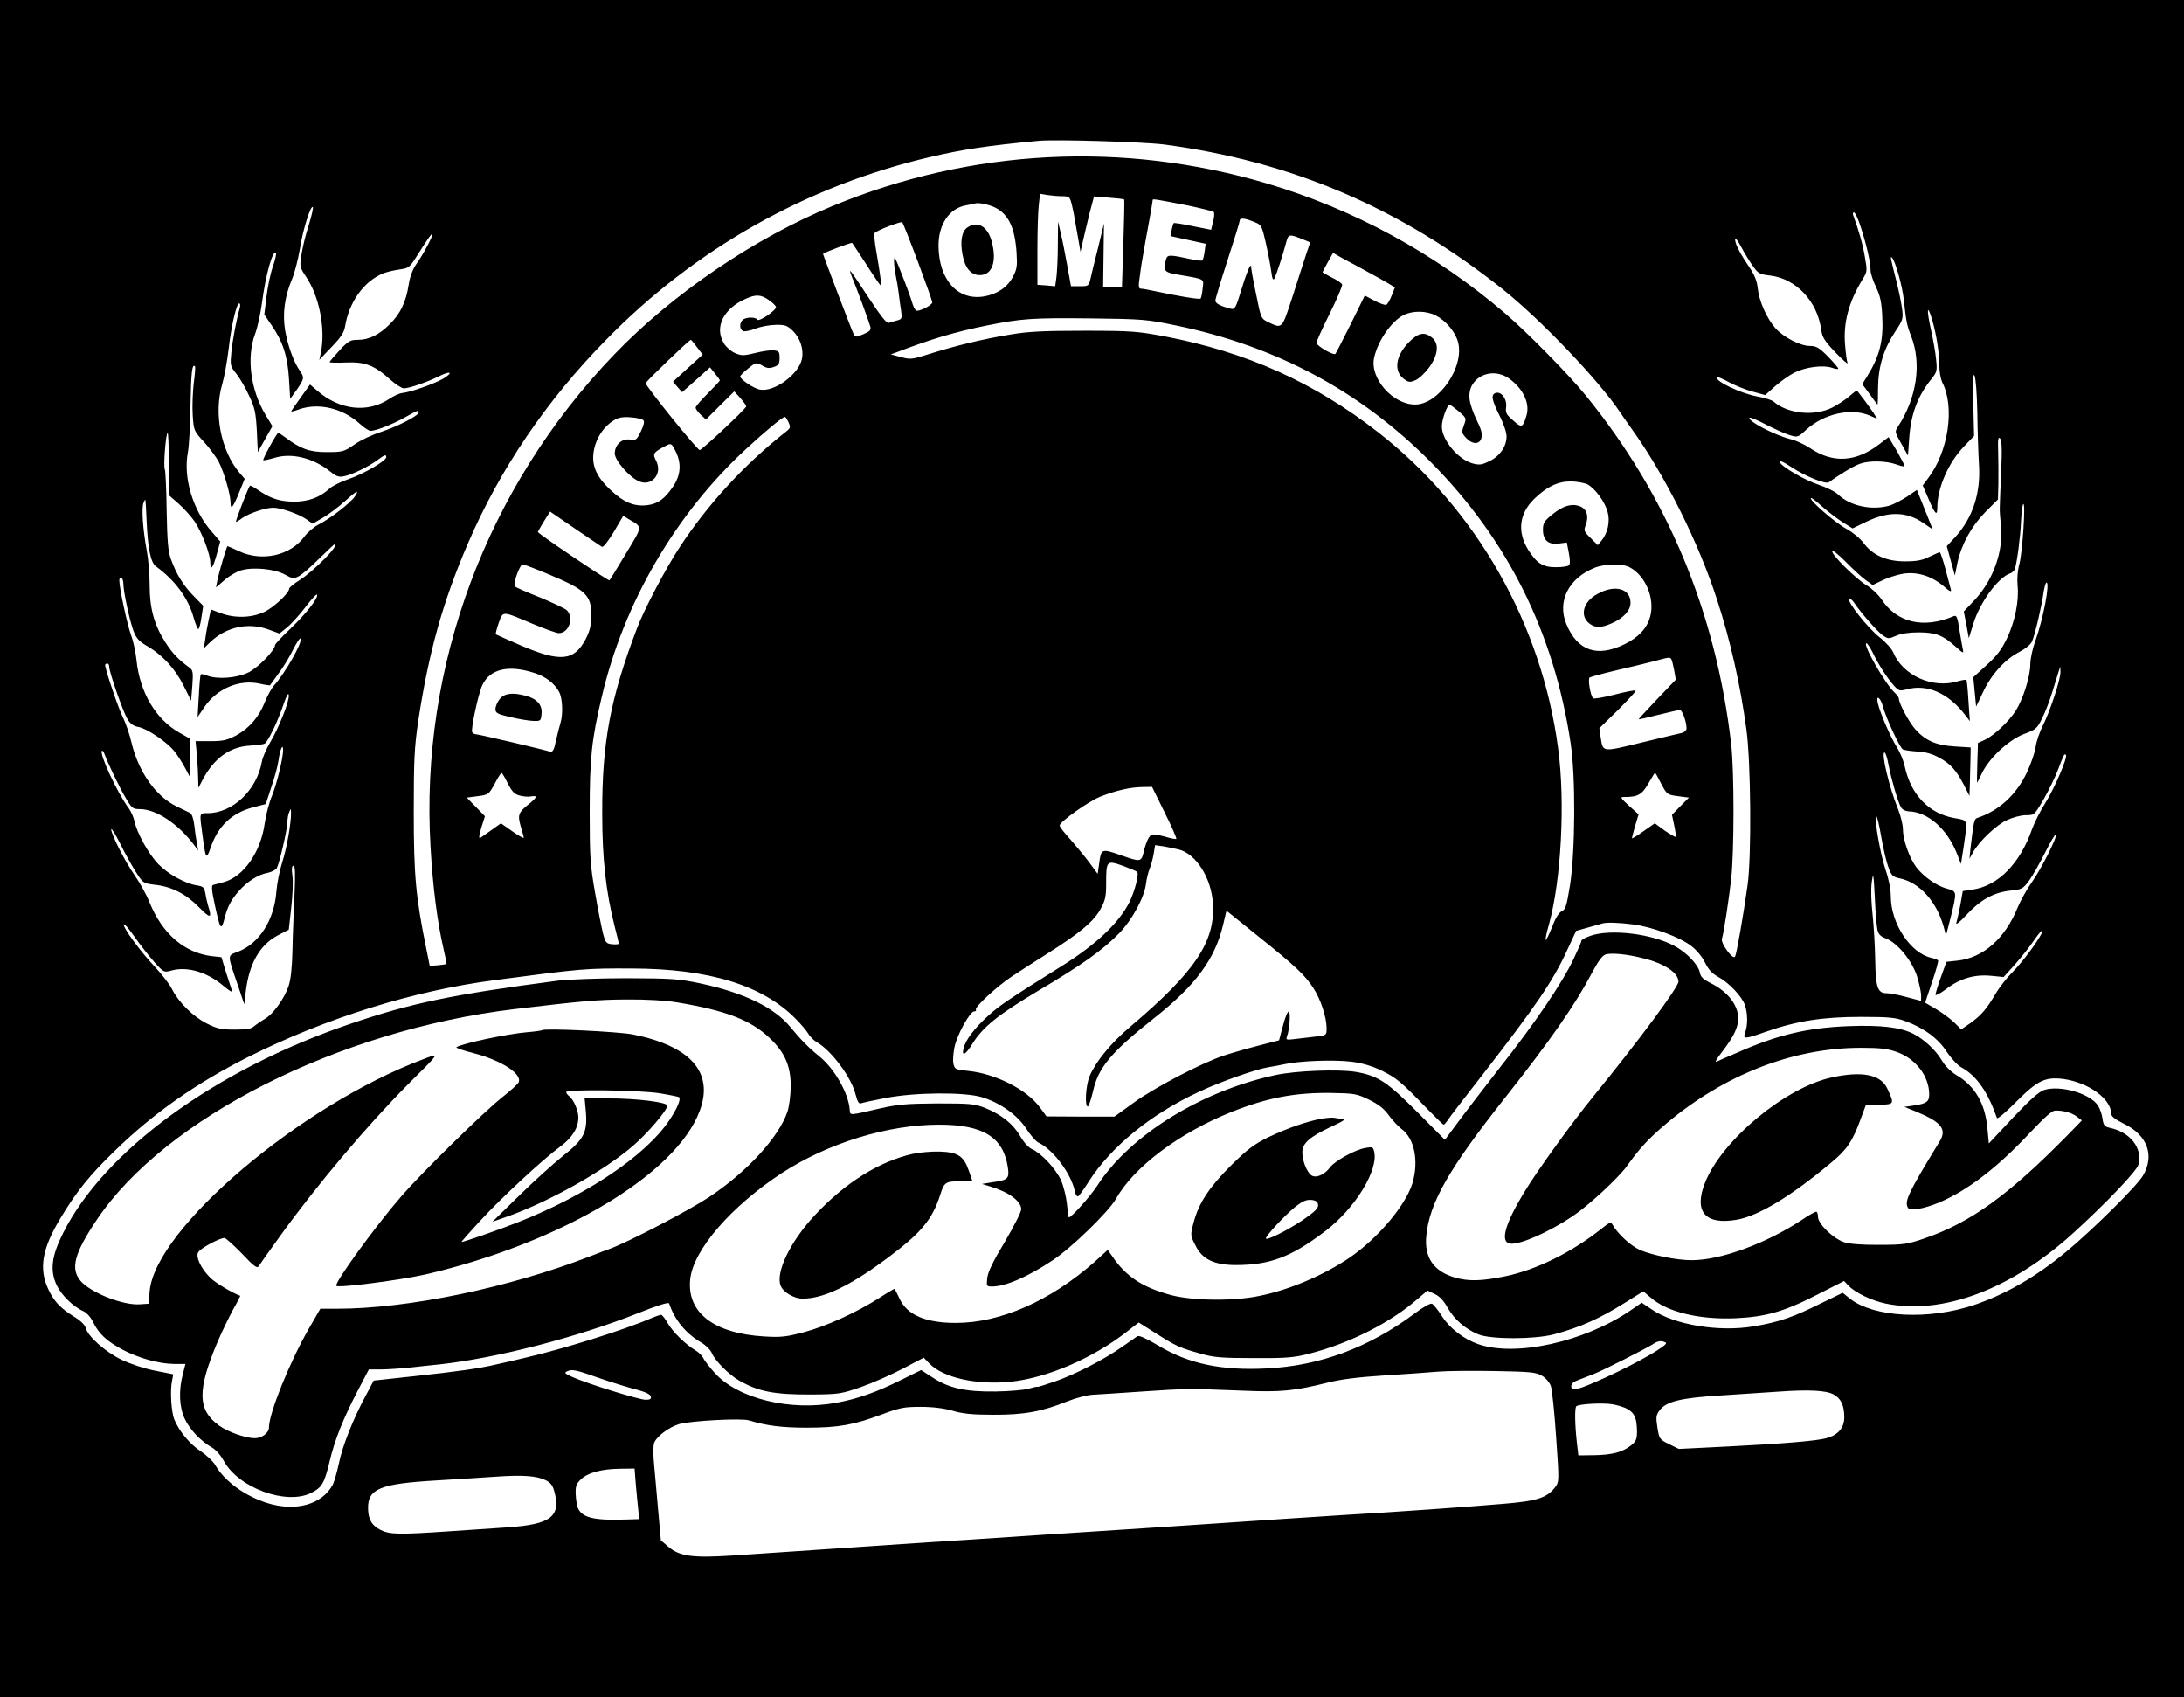 <?xml version="1.0" standalone="no"?>
<!DOCTYPE svg PUBLIC "-//W3C//DTD SVG 20010904//EN"
 "http://www.w3.org/TR/2001/REC-SVG-20010904/DTD/svg10.dtd">
<svg version="1.0" xmlns="http://www.w3.org/2000/svg"
 width="1080pt" height="839pt" viewBox="0 0 1080 839"
 preserveAspectRatio="xMidYMid meet">
<g transform="translate(0,839) scale(0.1,-0.1)"
fill="#000000" stroke="none">
<path d="M0 4195 l0 -4195 5400 0 5400 0 0 4195 0 4195 -5400 0 -5400 0 0
-4195z m5755 3481 c631 -83 1171 -314 1675 -715 190 -152 474 -449 580 -607 8
-12 35 -51 60 -86 165 -230 330 -561 421 -843 65 -199 114 -414 145 -640 22
-159 26 -626 6 -770 -21 -151 -54 -339 -62 -354 -10 -19 -72 66 -65 88 10 33
34 192 46 297 15 141 15 529 0 664 -76 655 -316 1230 -721 1727 -86 105 -285
307 -395 402 -347 298 -750 517 -1183 645 -711 209 -1457 171 -2142 -111 -389
-160 -793 -434 -1083 -736 -631 -656 -961 -1541 -908 -2434 11 -197 34 -375
65 -507 9 -38 15 -70 14 -72 -2 -1 -21 -4 -43 -6 l-40 -3 -17 85 c-52 254 -62
363 -62 675 0 262 3 319 22 450 52 341 122 592 247 881 157 364 387 704 680
1002 441 452 993 763 1605 906 162 38 282 56 535 80 84 8 515 -5 620 -18z
m-503 -256 c35 0 38 -3 47 -37 5 -21 12 -51 14 -68 3 -16 11 -61 18 -100 l12
-70 23 100 c13 55 28 117 34 137 l10 37 73 -6 c39 -3 74 -7 76 -9 2 -2 0 -100
-4 -218 l-7 -216 -47 0 -46 0 2 157 2 158 -29 -120 c-17 -66 -34 -136 -38
-155 -8 -33 -10 -35 -52 -35 l-44 0 -18 100 c-10 55 -24 127 -32 160 l-14 60
-1 -116 c0 -64 -4 -136 -7 -160 l-6 -44 -44 4 -44 3 0 172 c0 94 3 195 7 225
l6 53 36 -6 c20 -3 53 -6 73 -6z m623 -46 c65 -14 123 -28 127 -32 4 -4 3 -25
-3 -47 l-10 -41 -91 18 c-50 11 -92 17 -94 15 -2 -2 -7 -17 -10 -34 l-6 -30
87 -19 87 -19 -5 -38 c-3 -21 -8 -41 -11 -44 -3 -3 -27 -1 -53 5 -110 24 -120
24 -127 0 -15 -59 -11 -64 67 -77 128 -22 120 -18 114 -68 -2 -24 -7 -46 -10
-49 -5 -6 -121 14 -232 38 -27 6 -56 11 -64 11 -10 0 -12 12 -6 51 10 77 12
84 29 181 20 107 36 198 36 206 0 7 11 5 175 -27z m-954 -10 c66 -33 98 -100
106 -224 4 -66 2 -81 -19 -120 -28 -52 -80 -86 -146 -96 -128 -19 -219 84
-221 249 -1 107 53 188 137 202 20 4 42 8 47 10 16 4 68 -7 96 -21z m-3394
-86 c-15 -46 -31 -111 -36 -145 -10 -62 -9 -64 25 -115 64 -97 94 -256 71
-370 l-8 -37 60 63 c45 46 62 72 67 100 19 122 94 227 190 265 17 7 53 15 80
19 49 7 49 8 103 94 30 49 57 86 59 83 6 -6 -43 -100 -79 -150 -18 -26 -32
-62 -38 -102 -13 -85 -41 -144 -93 -195 -53 -53 -103 -78 -158 -78 -38 0 -47
-5 -91 -52 -27 -29 -49 -55 -49 -58 0 -3 36 -4 80 -2 95 4 140 -13 219 -84 27
-24 58 -44 68 -44 26 0 118 32 172 59 59 30 76 21 21 -12 -47 -26 -160 -66
-201 -70 -13 -1 -42 -14 -64 -29 -108 -72 -248 -55 -358 42 l-34 29 -46 -64
c-26 -36 -47 -67 -47 -69 0 -2 17 2 38 10 96 34 215 7 300 -70 22 -20 46 -36
54 -36 27 0 111 33 171 67 65 36 67 37 67 24 0 -16 -101 -68 -185 -96 -44 -14
-104 -42 -133 -63 -51 -35 -58 -37 -136 -37 -85 0 -128 15 -203 71 -17 13 -34
24 -37 24 -7 0 -79 -130 -74 -135 2 -2 26 3 53 11 86 27 193 1 278 -67 31 -25
43 -29 70 -23 40 8 121 48 164 80 35 26 43 29 43 14 0 -18 -112 -83 -185 -108
-38 -13 -81 -34 -95 -47 -48 -44 -105 -65 -175 -65 -70 0 -117 15 -178 57 -20
14 -39 24 -41 22 -8 -8 -74 -179 -69 -179 3 0 17 8 31 19 35 24 115 51 153 51
38 0 130 -32 167 -59 l28 -20 50 29 c27 15 74 51 106 79 62 56 77 64 53 27
-21 -32 -121 -109 -176 -137 -24 -12 -58 -40 -74 -62 -69 -94 -210 -125 -323
-72 -30 14 -55 25 -57 25 -4 0 -41 -125 -50 -169 l-7 -35 43 37 c24 21 61 42
83 48 61 17 165 6 214 -21 38 -21 44 -22 69 -9 16 8 61 47 101 87 40 39 75 72
77 72 28 0 -98 -129 -172 -177 -29 -18 -53 -38 -53 -43 0 -22 -78 -95 -125
-116 -62 -29 -145 -31 -214 -5 l-48 18 -11 -51 c-6 -28 -14 -71 -17 -96 l-7
-45 33 32 c81 76 191 98 292 59 l49 -18 36 29 c20 16 62 62 92 101 30 40 56
68 58 62 6 -17 -54 -94 -132 -168 -42 -40 -76 -76 -76 -81 0 -26 -83 -111
-131 -135 -57 -28 -152 -36 -205 -16 -15 6 -29 9 -31 6 -3 -2 -7 -51 -10 -108
l-6 -103 34 50 c62 91 173 138 274 115 26 -6 49 -9 50 -8 1 2 20 28 42 58 23
30 56 84 73 120 18 36 35 60 37 53 8 -22 -79 -174 -133 -233 -12 -14 -32 -50
-44 -80 -29 -74 -77 -130 -141 -165 -45 -24 -65 -29 -127 -29 l-75 0 7 -74 c3
-41 6 -93 6 -116 l1 -41 21 40 c56 107 135 164 236 169 33 2 64 6 71 10 17 11
64 109 92 191 16 47 25 63 27 48 4 -27 -49 -161 -92 -233 -18 -30 -37 -73 -41
-95 -25 -142 -145 -255 -269 -255 -41 0 -40 4 -25 -107 16 -121 19 -126 40
-65 37 109 105 173 211 201 l62 16 28 85 c16 47 32 105 35 130 7 52 22 89 23
53 0 -40 -30 -165 -55 -227 -14 -33 -30 -95 -36 -136 -19 -142 -105 -265 -203
-291 -23 -6 -46 -13 -53 -14 -8 -3 -6 -29 9 -97 26 -122 32 -131 47 -73 15 61
33 96 73 141 41 46 95 81 142 89 20 4 40 15 45 24 13 24 51 188 52 224 0 18 4
41 9 52 8 19 9 19 9 -2 2 -48 -22 -182 -44 -248 -12 -38 -25 -101 -28 -140
-10 -142 -84 -259 -190 -300 -54 -20 -54 -11 -1 -165 l32 -95 7 60 c16 139 68
232 157 280 l56 29 12 108 c7 59 10 130 6 158 -5 35 -3 50 5 50 9 0 10 -38 5
-152 -4 -84 -9 -207 -10 -273 -2 -80 -8 -137 -19 -170 -21 -63 -79 -142 -119
-163 -17 -10 -39 -25 -50 -34 -14 -14 -35 -18 -96 -18 -68 0 -87 4 -139 30
-68 34 -140 105 -173 171 -12 24 -50 73 -84 109 -71 75 -159 195 -154 210 2 6
26 -22 54 -62 28 -40 72 -96 98 -125 46 -51 47 -51 84 -41 79 22 179 -8 262
-80 29 -24 42 -30 37 -19 -4 11 -17 52 -30 92 l-22 73 -47 5 c-137 17 -245
110 -309 267 -14 36 -47 95 -72 131 -49 70 -117 204 -117 229 1 8 20 -23 44
-70 23 -47 58 -110 78 -141 36 -56 37 -56 94 -63 83 -9 153 -45 218 -111 55
-56 65 -56 47 1 -5 16 -12 45 -15 65 -6 33 -10 37 -44 42 -58 10 -142 56 -190
106 -47 49 -105 153 -117 211 -4 19 -17 49 -29 65 -56 75 -146 269 -132 283 3
3 9 -4 12 -14 17 -47 78 -174 107 -221 29 -49 34 -53 69 -53 79 0 187 -71 266
-175 l22 -30 -6 35 c-4 19 -10 59 -13 89 -4 33 -12 57 -21 62 -8 4 -37 18 -64
31 -104 49 -190 170 -225 314 -10 44 -30 102 -44 129 -22 44 -87 236 -87 257
0 4 5 8 10 8 6 0 10 -7 10 -16 0 -27 69 -225 91 -260 13 -22 30 -34 54 -38 43
-8 142 -75 177 -120 16 -19 39 -56 53 -82 l25 -47 0 96 0 95 -53 30 c-117 66
-196 200 -212 358 -4 38 -15 92 -26 121 -20 55 -59 236 -59 273 0 11 4 18 10
15 5 -3 10 -17 10 -30 0 -39 31 -183 50 -234 14 -37 28 -52 66 -74 78 -45 141
-114 182 -197 l37 -74 6 74 c5 67 3 77 -15 90 -56 41 -83 70 -118 124 -55 85
-78 168 -78 281 0 51 -6 128 -14 171 -20 108 -27 215 -16 239 11 24 9 31 15
-90 6 -137 20 -206 46 -225 94 -68 160 -157 186 -252 9 -32 20 -58 24 -58 3 0
11 26 15 58 l9 57 -46 47 c-51 51 -87 109 -114 184 -14 39 -18 88 -21 241 -1
106 -6 197 -9 203 -8 13 5 180 14 180 3 0 6 -69 6 -154 l0 -154 48 -42 c26
-23 61 -62 78 -86 37 -54 79 -164 79 -206 0 -44 14 -25 33 46 l16 59 -40 46
c-95 107 -144 268 -120 395 6 32 12 138 13 236 3 159 8 203 22 189 3 -2 0 -40
-6 -84 -5 -44 -8 -115 -5 -158 5 -76 6 -78 57 -133 28 -31 60 -75 72 -98 26
-51 58 -161 58 -200 0 -40 13 -25 44 53 l26 64 -26 30 c-92 110 -128 293 -85
438 10 35 24 111 31 169 13 116 39 230 53 230 5 0 6 -10 3 -22 -17 -58 -36
-159 -42 -220 -6 -64 -6 -68 25 -106 17 -22 46 -71 63 -109 28 -59 33 -82 38
-173 l5 -105 36 64 36 64 -34 56 c-74 123 -95 283 -52 399 12 31 27 100 34
152 19 143 53 265 69 249 4 -3 -3 -32 -14 -65 -12 -32 -26 -100 -32 -149 l-11
-90 36 -53 c56 -81 79 -153 86 -265 l6 -99 33 46 c37 54 38 59 14 94 -31 45
-59 124 -72 198 -14 85 -2 169 34 254 13 30 30 98 39 150 14 92 53 217 64 206
3 -3 -6 -43 -20 -88z m7676 -15 c28 -87 47 -170 47 -210 0 -14 12 -51 27 -82
21 -45 28 -75 31 -149 6 -118 -14 -195 -76 -294 l-23 -37 37 -50 c20 -28 37
-51 38 -51 2 0 3 38 3 84 1 104 28 191 85 277 38 57 40 63 34 112 -4 29 -16
88 -27 132 -32 126 -33 131 -22 120 15 -15 51 -142 57 -205 13 -113 15 -126
36 -180 54 -137 29 -306 -65 -450 -16 -24 -15 -27 17 -83 l33 -59 6 84 c8 119
41 208 108 292 30 37 31 43 25 100 -3 34 -15 101 -26 149 -22 99 -18 129 7 45
21 -74 35 -162 35 -226 0 -29 7 -66 14 -81 64 -123 31 -344 -70 -476 l-26 -35
28 -65 c32 -76 44 -89 44 -46 0 99 55 225 134 306 l48 50 -4 158 c-3 117 -2
154 6 140 6 -10 12 -87 14 -183 1 -91 5 -205 8 -255 10 -142 -31 -266 -118
-361 l-41 -44 20 -73 20 -72 12 60 c20 93 68 181 138 253 l63 63 2 77 c1 42 0
113 -1 157 -2 62 0 77 9 68 9 -8 11 -51 6 -165 -4 -84 -7 -164 -7 -178 -1 -14
2 -54 6 -90 13 -124 -39 -270 -132 -368 l-52 -55 13 -66 12 -66 22 71 c33 107
124 231 184 250 9 3 19 13 22 22 11 37 27 158 30 234 2 43 7 82 11 86 13 12
-4 -239 -19 -296 -9 -32 -12 -74 -9 -106 8 -76 -13 -180 -53 -263 -26 -54 -50
-86 -100 -131 l-66 -60 7 -73 7 -72 33 69 c40 87 108 163 179 200 34 18 59 39
65 54 16 39 48 179 56 238 4 28 11 52 15 52 18 0 -16 -180 -55 -288 -14 -38
-25 -90 -25 -115 0 -60 -35 -171 -71 -229 -36 -56 -106 -122 -153 -145 l-35
-16 -3 -99 c-2 -54 -2 -98 -1 -98 0 0 11 21 24 48 36 75 132 164 207 193 60
22 66 28 91 79 15 30 38 89 50 130 13 41 27 86 31 100 l8 25 1 -27 c1 -35 -50
-191 -87 -265 -16 -32 -33 -80 -36 -108 -4 -27 -24 -84 -43 -124 -52 -110
-138 -189 -244 -224 -17 -5 -19 -17 -35 -152 l-5 -50 18 32 c30 54 115 135
168 159 28 13 69 24 92 24 42 0 43 0 88 77 25 43 57 109 72 148 30 79 31 80
39 73 10 -10 -55 -163 -102 -238 -26 -41 -54 -98 -64 -125 -60 -174 -169 -285
-297 -303 l-47 -7 -12 -68 c-7 -37 -16 -77 -20 -89 -4 -13 16 2 49 38 70 76
136 112 217 121 59 6 63 8 95 51 17 24 53 87 79 139 26 52 50 92 53 89 9 -9
-74 -175 -122 -241 -24 -34 -54 -89 -68 -122 -62 -153 -170 -248 -297 -262
l-55 -6 -27 -75 c-15 -41 -27 -81 -27 -87 -1 -7 23 5 52 27 69 53 141 74 223
66 l62 -6 56 62 c31 35 74 89 96 122 22 32 40 52 40 44 0 -21 -97 -154 -152
-208 -25 -25 -62 -72 -81 -105 -45 -76 -71 -105 -125 -144 l-44 -30 -36 36
c-21 19 -61 49 -89 65 -29 17 -53 31 -53 31 0 1 15 47 34 102 19 55 32 103 30
107 -2 3 -17 9 -34 13 -103 23 -200 170 -200 304 0 34 -10 86 -26 131 -26 79
-56 248 -46 264 3 6 14 -38 24 -97 10 -58 26 -128 36 -154 15 -42 22 -48 55
-55 98 -20 182 -112 218 -238 l12 -45 23 90 c32 128 32 129 -19 142 -51 14
-115 59 -151 106 -34 45 -66 135 -66 187 0 22 -11 68 -25 102 -43 106 -84 278
-66 278 5 0 14 -28 20 -62 14 -72 45 -179 61 -208 6 -12 22 -20 38 -21 93 -2
188 -84 237 -204 l22 -56 13 83 c20 142 24 131 -46 144 -126 22 -215 116 -245
255 -6 29 -24 72 -40 97 -30 47 -82 167 -93 215 -11 45 12 31 25 -15 14 -55
83 -203 98 -212 6 -4 38 -9 70 -11 42 -2 75 -11 111 -31 57 -31 84 -62 124
-139 l25 -50 2 63 c1 34 2 88 3 120 l1 57 -80 5 c-93 6 -144 29 -195 86 -31
36 -80 127 -80 150 0 6 -9 19 -21 30 -47 43 -162 244 -139 244 4 0 18 -21 31
-47 27 -57 73 -128 106 -164 22 -24 28 -26 61 -17 101 28 207 -18 290 -127
l23 -30 -7 100 c-3 55 -8 102 -10 104 -2 2 -21 -1 -43 -7 -124 -38 -272 29
-319 143 -7 17 -37 51 -68 75 -59 47 -161 176 -149 188 4 4 15 -4 24 -18 33
-49 111 -138 139 -159 29 -20 31 -20 68 -4 25 11 65 17 114 17 84 -1 117 -14
181 -71 38 -34 40 -35 35 -12 -3 13 -10 57 -17 97 -9 62 -14 72 -28 66 -148
-63 -280 -33 -357 83 -16 24 -49 55 -73 69 -54 33 -171 148 -171 169 0 9 29
-14 68 -53 37 -38 82 -79 100 -91 l32 -23 44 21 c24 12 68 27 97 33 72 15 147
-7 208 -58 32 -28 42 -33 38 -18 -3 10 -15 56 -27 102 -12 45 -25 82 -28 82
-3 0 -26 -10 -51 -22 -35 -18 -64 -23 -121 -23 -92 0 -159 30 -205 91 -17 23
-54 53 -85 70 -54 29 -185 142 -175 152 2 3 26 -15 52 -39 27 -24 72 -59 101
-78 l53 -33 62 30 c112 55 201 55 286 -2 l48 -33 -22 56 c-12 31 -30 75 -39
97 l-17 42 -50 -34 c-28 -18 -67 -38 -87 -44 -89 -24 -193 -1 -252 55 -14 14
-58 36 -98 49 -65 22 -174 84 -188 107 -10 17 11 9 56 -21 67 -44 169 -86 184
-74 47 35 126 83 155 92 45 16 127 14 176 -3 21 -8 41 -12 43 -10 2 2 -15 35
-37 74 l-42 70 -46 -35 c-116 -89 -229 -95 -341 -20 -27 18 -71 39 -98 45 -80
20 -216 92 -202 106 3 3 39 -12 79 -33 41 -21 93 -45 116 -52 42 -13 43 -13
84 25 88 80 221 110 314 71 l37 -16 -17 28 c-10 15 -32 45 -48 67 -17 22 -32
42 -34 44 -1 2 -18 -10 -38 -28 -20 -17 -58 -42 -85 -56 -88 -44 -220 -31
-290 30 -8 7 -44 19 -80 25 -82 15 -215 78 -198 95 2 3 29 -8 59 -25 30 -16
82 -37 116 -46 l62 -17 49 44 c27 24 70 54 95 67 56 28 143 39 186 24 17 -6
31 -8 31 -4 0 4 -23 31 -51 60 -44 44 -58 52 -89 52 -48 0 -131 43 -171 88
-43 49 -81 135 -87 197 -4 36 -15 65 -42 105 -48 71 -70 115 -70 137 1 10 14
-7 30 -37 16 -30 42 -73 58 -95 26 -37 33 -41 86 -47 128 -16 232 -126 252
-268 5 -38 17 -56 71 -113 36 -37 62 -60 59 -51 -4 9 -9 49 -12 88 -10 110 18
215 88 328 21 34 22 40 10 107 -10 62 -32 137 -57 204 -4 9 -3 17 3 17 6 0 22
-35 35 -77z m-3004 31 c39 -15 40 -17 60 -103 11 -48 23 -111 27 -140 5 -39 9
-49 16 -38 9 18 41 113 58 178 12 43 13 44 87 14 l32 -13 -20 -59 c-10 -32
-41 -125 -67 -208 -54 -165 -50 -161 -122 -127 -34 17 -35 18 -60 145 -15 70
-25 129 -23 132 1 3 -1 2 -6 -2 -5 -5 -24 -54 -41 -111 -30 -98 -33 -103 -56
-98 -49 13 -74 26 -74 40 0 8 27 97 60 199 33 101 60 189 60 195 0 16 22 15
69 -4z m-1660 -198 c39 -104 71 -194 71 -201 0 -14 -68 -48 -80 -40 -5 3 -14
20 -19 38 -5 18 -27 79 -50 137 -33 86 -40 99 -40 70 0 -19 4 -53 9 -75 5 -22
11 -60 14 -84 3 -25 8 -64 12 -87 5 -38 4 -42 -19 -48 -14 -3 -32 -9 -41 -12
-11 -4 -37 28 -101 125 -47 72 -87 131 -90 131 -3 0 2 -15 9 -32 17 -39 82
-214 90 -243 4 -16 -2 -23 -34 -37 -38 -16 -41 -16 -49 1 -8 14 -151 390 -151
396 0 5 141 58 144 54 2 -2 33 -50 70 -106 36 -57 68 -103 70 -103 6 0 0 46
-20 163 -9 49 -13 92 -9 95 13 14 130 59 137 53 3 -3 38 -91 77 -195z m2226
-51 c39 -21 84 -46 102 -57 l31 -19 -16 -40 c-9 -23 -21 -43 -27 -46 -7 -2
-33 7 -59 21 l-47 25 -70 -142 c-39 -78 -73 -144 -75 -146 -9 -10 -94 40 -94
54 0 8 30 74 66 146 36 72 63 136 61 143 -3 6 -25 22 -51 34 -25 13 -46 25
-46 26 0 2 12 24 26 50 l26 46 51 -29 c29 -15 84 -45 122 -66z m-2965 -137
c19 -13 35 -28 37 -35 5 -15 -84 -76 -92 -63 -9 14 -58 13 -73 -2 -17 -17 -15
-47 3 -55 9 -3 37 3 63 13 26 10 70 18 99 18 44 1 56 -3 83 -29 36 -35 55 -90
46 -137 -14 -78 -138 -168 -209 -154 -31 6 -97 51 -97 65 0 4 18 22 39 39 39
31 40 32 70 15 23 -14 36 -15 58 -7 23 8 28 15 28 44 0 31 -3 35 -28 38 -15 2
-57 -4 -92 -13 -57 -14 -68 -14 -99 -1 -20 8 -45 30 -56 48 -49 80 -3 173 110
222 48 21 72 20 110 -6z m3299 -77 c51 -26 98 -82 111 -132 33 -122 -95 -309
-212 -309 -111 0 -225 130 -203 231 18 84 86 182 147 212 45 22 111 21 157 -2z
m-1283 -50 c497 -103 911 -325 1259 -675 381 -384 610 -844 692 -1391 25 -165
23 -529 -3 -700 -17 -104 -22 -121 -41 -130 -14 -6 -31 -33 -48 -78 -15 -37
-29 -66 -31 -64 -3 3 4 38 16 78 60 219 81 603 45 869 -81 615 -405 1185 -890
1563 -317 247 -649 396 -1055 474 -135 25 -163 28 -400 28 -203 0 -277 -4
-365 -19 -130 -21 -274 -56 -400 -96 -85 -27 -93 -28 -140 -15 l-50 13 30 11
c173 66 283 99 445 132 171 34 222 38 510 35 263 -3 281 -5 426 -35z m-2369
-108 l28 -36 -74 -67 -73 -67 22 -26 23 -26 69 61 69 62 24 -30 c13 -16 24
-31 25 -34 0 -3 -27 -32 -60 -65 -33 -33 -60 -64 -60 -70 0 -7 11 -22 25 -35
l26 -24 70 70 70 69 30 -33 c16 -18 29 -36 29 -41 0 -11 -219 -216 -230 -216
-12 0 -270 319 -267 331 2 9 215 214 223 214 2 0 16 -16 31 -37z m4015 -154
c69 -49 104 -122 87 -181 -18 -63 -24 -65 -66 -27 -35 30 -39 38 -35 69 4 39
-25 77 -53 67 -23 -9 -18 -35 20 -111 20 -39 35 -83 35 -104 0 -49 -33 -97
-85 -122 -37 -18 -49 -20 -83 -11 -72 20 -152 116 -152 183 0 35 27 108 39
108 3 -1 23 -16 45 -34 38 -33 38 -33 25 -69 -12 -34 -11 -38 11 -62 32 -34
68 -33 76 1 5 19 -2 44 -24 88 -17 34 -33 80 -35 104 -12 103 105 164 195 101z
m-4281 -206 c7 -7 3 -25 -12 -56 -21 -42 -24 -45 -54 -40 -40 6 -75 -26 -75
-69 0 -34 74 -119 121 -138 62 -26 116 38 84 101 -19 36 -16 42 47 75 27 14
28 13 48 -25 31 -61 27 -119 -12 -177 -41 -60 -74 -84 -124 -91 -65 -9 -118
12 -183 73 -76 70 -100 130 -82 208 13 57 49 109 95 137 23 15 44 19 84 16 29
-2 57 -8 63 -14z m718 -10 c11 -25 10 -29 -11 -46 -205 -161 -386 -357 -527
-572 -70 -107 -175 -306 -211 -401 -132 -347 -173 -564 -172 -914 0 -226 18
-387 62 -562 11 -42 20 -79 20 -83 0 -3 -15 -5 -32 -3 -30 3 -34 7 -46 53 -7
28 -25 118 -39 200 -24 136 -27 174 -27 400 0 266 9 356 60 571 109 465 366
905 715 1226 93 86 179 157 190 157 3 1 11 -11 18 -26z m3952 -308 c37 -20 86
-86 99 -137 13 -45 0 -104 -30 -140 l-19 -23 -35 35 c-34 33 -35 37 -24 66 16
44 4 80 -32 92 -40 14 -82 1 -136 -43 -38 -31 -44 -42 -44 -74 0 -52 27 -75
79 -68 l39 5 10 -52 c6 -31 7 -55 1 -60 -5 -6 -33 -10 -63 -10 -65 -1 -97 19
-139 86 -55 89 -45 178 29 251 63 61 117 87 181 87 30 0 67 -7 84 -15z m-4875
-308 c7 -4 30 25 59 73 l47 80 26 -16 c71 -42 72 -30 -13 -171 -42 -70 -79
-130 -81 -132 -4 -5 -354 231 -354 239 0 3 14 27 30 53 l30 48 123 -84 c67
-46 127 -86 133 -90z m-261 -137 c182 -76 210 -103 209 -203 0 -47 -7 -75 -27
-115 -57 -110 -125 -117 -321 -33 -65 28 -121 53 -124 55 -2 3 4 28 14 56 22
61 14 61 168 -4 60 -25 118 -46 129 -46 51 0 77 78 39 114 -11 9 -70 37 -133
63 -63 25 -118 49 -123 54 -11 10 24 109 39 109 5 0 64 -22 130 -50z m5343 36
c79 -41 127 -155 102 -245 -15 -56 -57 -102 -127 -136 -135 -66 -232 -33 -287
99 -47 112 10 227 139 279 50 20 137 22 173 3z m207 -455 c3 -5 9 -30 14 -55
l8 -46 -93 -97 c-51 -54 -92 -98 -91 -99 1 -1 45 9 97 22 52 13 100 24 107 24
12 0 33 -58 33 -91 0 -9 -10 -19 -22 -22 -13 -3 -103 -24 -201 -48 -198 -48
-190 -49 -202 28 l-6 43 92 90 c50 50 90 93 87 96 -3 3 -50 -6 -104 -20 -55
-14 -102 -22 -106 -18 -14 14 -27 96 -17 103 6 3 63 19 127 34 64 15 149 35
187 45 84 23 82 22 90 11z m-5622 -68 c55 -17 101 -53 122 -94 17 -31 20 -111
6 -155 -5 -16 -15 -55 -22 -87 -9 -44 -16 -56 -28 -53 -43 13 -354 86 -366 86
-8 0 -16 4 -20 10 -8 13 30 190 50 233 38 80 129 102 258 60z m-132 -546 c21
-41 33 -53 59 -60 19 -5 44 -7 57 -4 33 6 29 -6 -13 -39 -51 -41 -55 -53 -39
-109 8 -26 15 -52 15 -56 0 -5 -25 9 -56 31 l-57 40 -46 -33 c-25 -18 -51 -36
-57 -40 -7 -4 -5 15 6 51 l18 57 -45 46 -45 46 54 7 c53 7 55 8 84 61 16 30
31 55 34 54 3 0 17 -23 31 -52z m5704 -2 c28 -53 30 -54 83 -61 l54 -7 -42
-42 -42 -43 11 -52 c6 -29 10 -55 7 -57 -2 -2 -26 12 -54 31 l-49 36 -57 -40
c-31 -22 -56 -37 -56 -34 0 3 7 31 16 62 l17 56 -48 43 c-43 40 -45 43 -22 43
66 0 86 11 118 66 17 30 32 54 33 54 2 0 16 -25 31 -55z m-2456 -141 c35 -69
60 -128 58 -131 -3 -2 -28 2 -56 11 -29 8 -58 13 -65 10 -14 -5 -29 -38 -40
-84 -12 -52 -16 -52 -110 -19 -100 35 -101 35 -111 -43 l-7 -48 -45 61 c-25
33 -68 84 -94 114 -27 29 -49 58 -49 64 0 18 145 121 202 143 77 30 146 46
204 47 l51 1 62 -126z m72 -184 c85 -23 159 -141 167 -266 12 -188 -87 -337
-407 -608 -97 -82 -170 -171 -202 -244 -20 -45 -26 -152 -10 -152 5 0 16 34
26 75 26 117 88 192 300 360 208 164 304 294 344 466 l16 67 155 -125 c186
-149 232 -192 275 -258 36 -55 65 -144 65 -198 0 -35 -1 -35 -50 -41 -27 -3
-73 -9 -102 -12 -47 -6 -50 -5 -44 12 13 33 19 124 9 124 -6 0 -19 -32 -29
-72 l-19 -71 -105 -27 c-58 -15 -134 -37 -170 -49 -110 -37 -340 -157 -442
-231 l-97 -70 -168 0 -168 1 -33 45 c-65 88 -218 166 -355 180 -62 6 -66 8
-72 35 -4 16 -1 53 5 82 12 61 77 177 97 177 8 0 12 4 9 9 -8 12 110 120 178
164 28 19 105 68 171 110 166 105 229 158 265 219 26 47 30 63 30 133 0 110 3
113 82 85 34 -13 67 -26 71 -30 11 -10 -11 -95 -38 -150 -52 -103 -165 -210
-335 -316 -259 -162 -308 -195 -364 -246 -68 -62 -111 -119 -121 -160 -11 -44
10 -33 43 21 53 85 127 144 326 263 218 129 320 202 401 285 64 66 124 177
132 244 3 24 11 58 18 74 7 17 16 50 20 74 l7 43 42 -6 c22 -4 57 -11 77 -16z
m3453 -396 c5 -23 15 -33 41 -43 56 -20 131 -111 155 -188 11 -36 20 -78 20
-93 l0 -28 -72 19 c-39 11 -84 19 -99 19 -44 0 -54 29 -56 165 -1 66 -7 167
-13 224 -7 63 -9 127 -4 160 7 51 9 44 15 -74 3 -71 9 -144 13 -161z m-1208
26 c94 -12 232 -63 288 -107 27 -21 55 -55 68 -83 17 -34 35 -53 64 -69 54
-29 118 -97 133 -140 14 -42 14 -101 1 -135 -12 -34 -4 -34 101 3 153 54 284
74 469 74 142 0 173 -3 222 -21 91 -33 163 -86 205 -152 21 -31 53 -66 71 -76
76 -41 132 -122 177 -251 2 -7 46 30 97 82 104 104 142 122 231 111 124 -17
236 -98 237 -171 0 -14 18 -28 62 -50 117 -56 154 -157 95 -257 -28 -49 -246
-265 -377 -374 -150 -125 -299 -211 -457 -265 -225 -76 -497 -62 -615 31 l-36
29 -109 -53 c-134 -67 -206 -92 -331 -113 -171 -29 -391 7 -503 83 l-51 34
-56 -39 c-230 -156 -568 -230 -752 -166 -72 25 -142 79 -180 139 -19 30 -41
57 -49 61 -8 3 -45 -18 -85 -48 -225 -168 -468 -259 -731 -272 -222 -12 -389
23 -537 113 -61 36 -96 52 -104 46 -7 -5 -41 -29 -76 -53 -90 -63 -230 -135
-330 -170 -49 -17 -88 -29 -88 -27 0 2 -19 -2 -43 -9 -23 -7 -97 -13 -164 -14
-147 -2 -230 16 -311 69 l-57 37 -95 -47 c-122 -61 -217 -95 -320 -114 -231
-44 -490 19 -605 146 -26 29 -52 62 -57 74 -5 11 -22 28 -37 37 -49 29 -112
90 -138 134 -13 24 -29 43 -34 43 -5 0 -26 -7 -47 -16 -135 -59 -447 -156
-632 -198 -41 -10 -102 -24 -135 -31 -84 -20 -189 -35 -413 -59 l-194 -21 -38
-72 c-63 -116 -117 -252 -134 -337 -9 -43 -23 -90 -30 -105 -52 -99 -185 -136
-326 -91 -112 36 -210 108 -256 188 -10 17 -42 48 -71 67 -55 37 -104 95 -130
155 -16 37 -23 145 -12 195 l6 31 -91 18 c-52 10 -121 33 -165 54 -81 39 -167
116 -177 157 -4 15 -26 37 -58 56 -66 41 -97 73 -126 133 -49 103 -33 202 60
355 79 132 143 211 270 334 188 183 400 332 656 461 385 193 820 329 1224 381
430 57 448 58 675 57 380 -1 646 -82 810 -249 25 -25 53 -58 62 -73 8 -15 29
-35 45 -44 72 -43 168 -172 189 -257 10 -38 17 -48 28 -43 9 3 63 15 121 26
144 28 389 30 475 4 90 -27 176 -88 220 -156 21 -32 47 -62 59 -68 72 -33 162
-152 181 -240 3 -18 11 -29 17 -26 5 3 29 36 52 73 112 174 307 333 546 444
104 49 284 112 342 121 21 3 57 10 80 15 78 17 250 23 333 12 54 -7 103 -22
150 -45 72 -36 94 -54 224 -189 41 -42 77 -77 80 -77 3 0 12 10 20 22 7 12 84
112 170 222 268 345 351 467 420 617 l45 97 60 17 c34 10 66 19 71 20 20 6 81
4 151 -5z m162 -2068 c15 -10 -137 -98 -297 -171 -139 -63 -171 -72 -171 -44
0 13 12 23 38 32 20 8 55 21 77 30 50 20 260 127 289 146 23 17 45 19 64 7z
m-5268 -177 c58 -20 137 -44 175 -54 47 -12 71 -24 73 -35 3 -12 -4 -16 -25
-16 -32 0 -283 78 -359 111 -42 19 -46 23 -29 30 26 11 40 8 165 -36z m4655
14 c19 -11 38 -34 44 -51 6 -16 18 -130 26 -251 15 -214 15 -222 -3 -247 -41
-55 -90 -71 -265 -85 -177 -15 -529 -40 -787 -55 -173 -11 -354 -23 -605 -40
-82 -5 -217 -15 -300 -20 -173 -11 -394 -26 -615 -40 -85 -6 -220 -15 -300
-20 -80 -5 -212 -14 -295 -19 -82 -6 -222 -15 -310 -21 -88 -6 -221 -15 -295
-20 -74 -5 -208 -14 -298 -20 -197 -13 -262 -4 -318 44 l-36 31 -14 155 c-7
85 -17 187 -20 226 -4 40 -4 84 0 98 8 31 73 81 125 96 56 16 308 30 345 18
85 -26 162 -36 286 -36 157 0 233 14 372 66 88 33 109 37 191 37 60 0 114 -7
157 -19 49 -15 99 -20 200 -20 151 -1 242 15 370 67 41 16 98 31 125 32 28 1
138 9 245 16 207 14 226 15 499 4 186 -8 253 -1 417 40 63 16 150 27 275 35
101 6 222 15 269 19 47 4 174 5 284 3 174 -3 202 -6 231 -23z m1441 -92 c37
-19 54 -54 54 -113 0 -53 -30 -88 -89 -104 -53 -14 -214 -27 -488 -41 l-241
-12 -49 24 c-47 23 -48 26 -57 82 -8 51 -7 61 11 85 32 43 102 61 296 73 94 6
224 15 287 19 151 11 238 7 276 -13z m-1016 -74 c34 -20 44 -45 45 -111 0 -37
-5 -48 -30 -68 -41 -33 -95 -47 -185 -48 l-75 -1 -7 60 c-10 87 -12 175 -3
183 11 11 125 18 177 10 26 -4 62 -15 78 -25z m-4906 -370 c4 -43 9 -99 12
-125 l5 -48 -68 -2 c-151 -5 -210 8 -233 52 -6 11 -12 43 -13 70 -2 42 2 54
25 76 33 33 102 52 194 53 l72 1 6 -77z m-447 20 c24 -11 35 -25 43 -52 36
-129 -14 -167 -234 -182 -72 -5 -205 -14 -296 -20 -238 -16 -282 -15 -327 7
-45 22 -63 54 -63 110 0 94 61 119 335 135 105 6 240 15 300 19 130 9 198 4
242 -17z"/>
<path d="M4783 7265 c-27 -19 -36 -68 -23 -135 12 -66 42 -100 85 -100 61 0
85 66 60 163 -20 78 -71 108 -122 72z"/>
<path d="M6964 6695 c-63 -66 -73 -140 -22 -178 24 -18 30 -18 57 -7 17 7 47
35 67 62 46 62 52 120 15 149 -38 31 -69 24 -117 -26z"/>
<path d="M7898 5453 c-71 -39 -88 -111 -35 -148 29 -20 56 -19 108 4 58 26 92
63 92 101 0 71 -78 92 -165 43z"/>
<path d="M2471 4934 c-12 -15 -21 -37 -21 -49 0 -20 9 -25 74 -40 41 -10 91
-18 113 -19 37 -1 38 0 41 36 4 43 -22 73 -77 88 -65 18 -107 13 -130 -16z"/>
<path d="M7863 3763 c-24 -8 -43 -19 -43 -24 0 -6 -18 -47 -40 -93 -54 -114
-191 -316 -361 -531 -77 -99 -171 -221 -207 -270 l-67 -90 -136 137 c-151 151
-195 180 -305 199 -83 14 -298 6 -398 -16 -367 -79 -718 -297 -879 -545 -34
-53 -135 -166 -142 -158 -1 1 -6 32 -9 67 -4 36 -17 89 -30 118 -27 57 -98
133 -143 152 -16 7 -40 33 -58 64 -35 61 -92 106 -172 139 -53 21 -72 23 -238
23 -151 -1 -196 -5 -280 -24 -160 -37 -150 -36 -153 -8 -6 83 -76 205 -151
265 -54 44 -92 83 -143 145 -80 97 -229 169 -443 215 -110 23 -140 25 -365 26
-138 0 -287 -6 -340 -12 -526 -69 -728 -111 -1035 -216 -662 -226 -1208 -625
-1412 -1030 -58 -115 -67 -186 -33 -259 23 -49 83 -108 132 -129 17 -8 37 -30
49 -55 27 -57 69 -95 148 -137 80 -41 176 -68 252 -69 l56 0 -13 -51 c-21 -80
-18 -163 10 -221 25 -53 79 -110 134 -141 19 -11 45 -40 59 -67 73 -133 310
-220 433 -157 52 26 64 48 89 151 25 109 68 215 139 352 l56 107 61 0 c33 0
101 5 150 10 50 6 113 12 140 15 281 31 677 133 980 253 95 38 151 56 154 48
26 -80 83 -149 157 -192 23 -13 47 -37 54 -53 15 -37 84 -107 135 -136 96 -55
175 -70 360 -69 133 1 145 3 243 37 57 20 150 61 207 91 l103 54 27 -28 c68
-71 233 -108 402 -91 182 19 407 116 576 248 l58 45 87 -55 c98 -62 115 -70
222 -100 64 -18 102 -21 260 -21 160 -1 197 2 275 22 200 51 403 154 537 272
l47 40 35 -17 c25 -11 46 -34 65 -69 34 -58 86 -104 152 -131 62 -25 275 -25
372 0 131 35 228 78 358 160 l85 53 38 -32 c82 -71 241 -109 419 -101 151 7
242 33 414 122 l122 62 21 -22 c34 -36 115 -75 187 -90 281 -56 619 71 923
347 163 148 318 310 325 341 21 81 -41 160 -141 181 -27 6 -32 12 -37 45 -2
21 -13 50 -22 65 -40 61 -188 103 -268 77 -25 -9 -70 -49 -154 -138 l-118
-126 -7 74 c-11 124 -62 211 -155 265 -26 16 -54 44 -69 69 -30 52 -88 106
-142 134 -65 33 -162 44 -322 38 -202 -8 -349 -43 -540 -127 -52 -22 -102 -44
-110 -48 -9 -4 -6 5 8 24 59 77 81 113 92 151 24 79 -30 164 -135 215 -32 16
-45 28 -49 49 -7 39 -65 100 -125 132 -111 61 -318 86 -418 50z m261 -110
c107 -26 176 -72 176 -116 0 -27 -196 -291 -419 -565 -104 -127 -278 -368
-338 -467 -101 -164 -127 -256 -75 -263 47 -7 192 57 308 135 81 54 226 189
269 248 64 90 108 137 198 213 286 240 625 372 959 372 92 0 131 -4 176 -20
95 -33 162 -120 162 -211 0 -35 -14 -45 -74 -54 l-49 -7 55 -22 c127 -52 157
-88 120 -148 -156 -256 -176 -297 -157 -329 11 -17 80 -5 156 27 141 60 290
175 452 349 70 74 105 105 121 105 42 0 81 -11 106 -30 l25 -19 -70 -72 c-292
-297 -480 -433 -708 -511 -84 -29 -103 -32 -222 -32 -81 -1 -146 4 -173 12
-55 17 -132 91 -132 127 0 14 -4 25 -9 25 -5 0 -36 -17 -68 -39 -178 -118
-403 -201 -548 -201 -72 0 -192 24 -254 50 -46 20 -110 79 -136 124 -9 16 -13
15 -50 -14 -148 -119 -327 -208 -484 -240 -119 -24 -180 -25 -249 -5 -103 31
-149 99 -139 204 15 164 111 332 391 686 222 281 345 457 428 615 32 60 52 87
69 92 30 8 106 1 183 -19z m-4778 -218 c242 -40 365 -87 458 -175 77 -72 106
-139 106 -238 0 -46 -7 -99 -16 -128 -43 -126 -200 -298 -389 -423 -102 -67
-397 -221 -490 -255 -22 -8 -65 -24 -95 -36 -402 -156 -903 -260 -1255 -260
l-81 0 -56 -97 c-96 -167 -198 -420 -198 -490 0 -27 -35 -53 -70 -53 -45 0
-133 31 -176 62 -108 78 -110 174 -7 417 20 46 53 115 74 154 22 38 38 71 37
71 -39 14 -126 66 -149 90 -46 46 -72 102 -59 125 9 19 106 71 130 71 6 0 45
-35 86 -77 59 -63 76 -75 83 -63 5 8 52 75 105 148 183 254 433 550 635 753
160 159 157 154 75 123 -606 -226 -1328 -839 -1354 -1148 l-5 -61 -43 -3 c-83
-6 -241 56 -293 115 -52 60 -32 137 79 302 337 503 1195 937 2062 1042 337 40
411 47 556 48 101 1 195 -5 250 -14z m3425 -482 c47 -23 74 -45 97 -77 18 -25
46 -54 61 -66 65 -46 88 -158 56 -268 -33 -110 -172 -275 -312 -370 -127 -86
-295 -158 -443 -188 -125 -27 -329 -25 -437 3 -142 38 -224 91 -292 191 l-23
33 -66 -60 c-218 -192 -465 -301 -685 -301 -150 0 -240 39 -278 118 -12 26
-23 48 -25 50 -1 2 -35 -18 -75 -44 -114 -73 -264 -141 -374 -170 -87 -23
-113 -26 -196 -21 -250 15 -383 118 -366 283 15 144 202 360 452 524 229 149
524 240 779 240 218 0 318 -62 340 -212 8 -55 1 -62 -79 -73 l-49 -8 39 -12
c92 -27 155 -73 155 -113 0 -14 -37 -86 -81 -161 -58 -96 -83 -148 -87 -178
-4 -42 -4 -43 24 -43 66 0 175 47 297 128 95 62 279 241 316 306 88 157 312
325 571 429 176 70 313 96 490 94 119 -2 129 -4 191 -34z"/>
<path d="M9060 3064 c-231 -49 -546 -311 -629 -522 -56 -142 1 -209 157 -182
106 18 269 116 468 283 77 64 104 103 144 212 l26 70 67 3 c76 3 76 3 39 82
-32 68 -125 86 -272 54z"/>
<path d="M2680 3297 c-3 -2 -36 -7 -75 -10 -95 -8 -318 -55 -348 -74 -5 -3 32
-16 83 -29 137 -35 242 -102 225 -144 -3 -8 -40 -42 -82 -75 -87 -68 -398
-373 -495 -485 -129 -148 -337 -434 -325 -447 12 -11 322 29 447 58 669 157
1233 494 1350 807 71 189 -43 320 -330 378 -71 14 -439 32 -450 21z m584 -312
c49 -8 91 -17 94 -19 10 -10 -9 -56 -48 -114 -116 -174 -407 -370 -750 -505
-97 -38 -266 -97 -278 -97 -2 0 38 46 90 102 105 115 315 309 400 371 58 43
88 91 88 143 0 32 -22 85 -43 103 -10 7 -17 17 -17 22 0 15 366 10 464 -6z"/>
<path d="M2897 2895 c9 -102 -9 -138 -115 -221 -47 -38 -145 -126 -217 -197
l-130 -127 85 30 c204 74 472 225 612 347 70 60 168 175 168 197 0 17 -150 36
-293 36 l-116 0 6 -65z"/>
<path d="M6537 2860 c-72 -13 -171 -47 -265 -92 -69 -34 -103 -59 -182 -137
-109 -108 -162 -188 -187 -283 -17 -64 -17 -65 8 -114 34 -70 93 -98 203 -98
168 1 272 40 441 169 147 112 263 302 240 393 -5 22 -10 23 -43 17 -52 -9
-151 -64 -175 -96 -28 -38 -72 -56 -94 -38 -23 19 -43 72 -43 113 0 44 36 76
145 127 61 28 74 38 53 38 -14 1 -32 3 -40 5 -7 2 -34 0 -61 -4z m-19 -426 c2
-16 -14 -33 -72 -73 -76 -52 -186 -107 -186 -93 0 14 94 114 143 154 38 30 57
38 81 36 23 -2 32 -9 34 -24z"/>
<path d="M4515 2686 c-166 -37 -335 -142 -485 -303 -121 -129 -195 -282 -170
-348 12 -33 66 -65 109 -65 105 0 239 65 429 208 160 120 213 185 252 307 19
60 26 65 96 65 l63 0 -18 52 c-25 73 -54 92 -144 95 -40 1 -99 -4 -132 -11z"/>
</g>
</svg>
